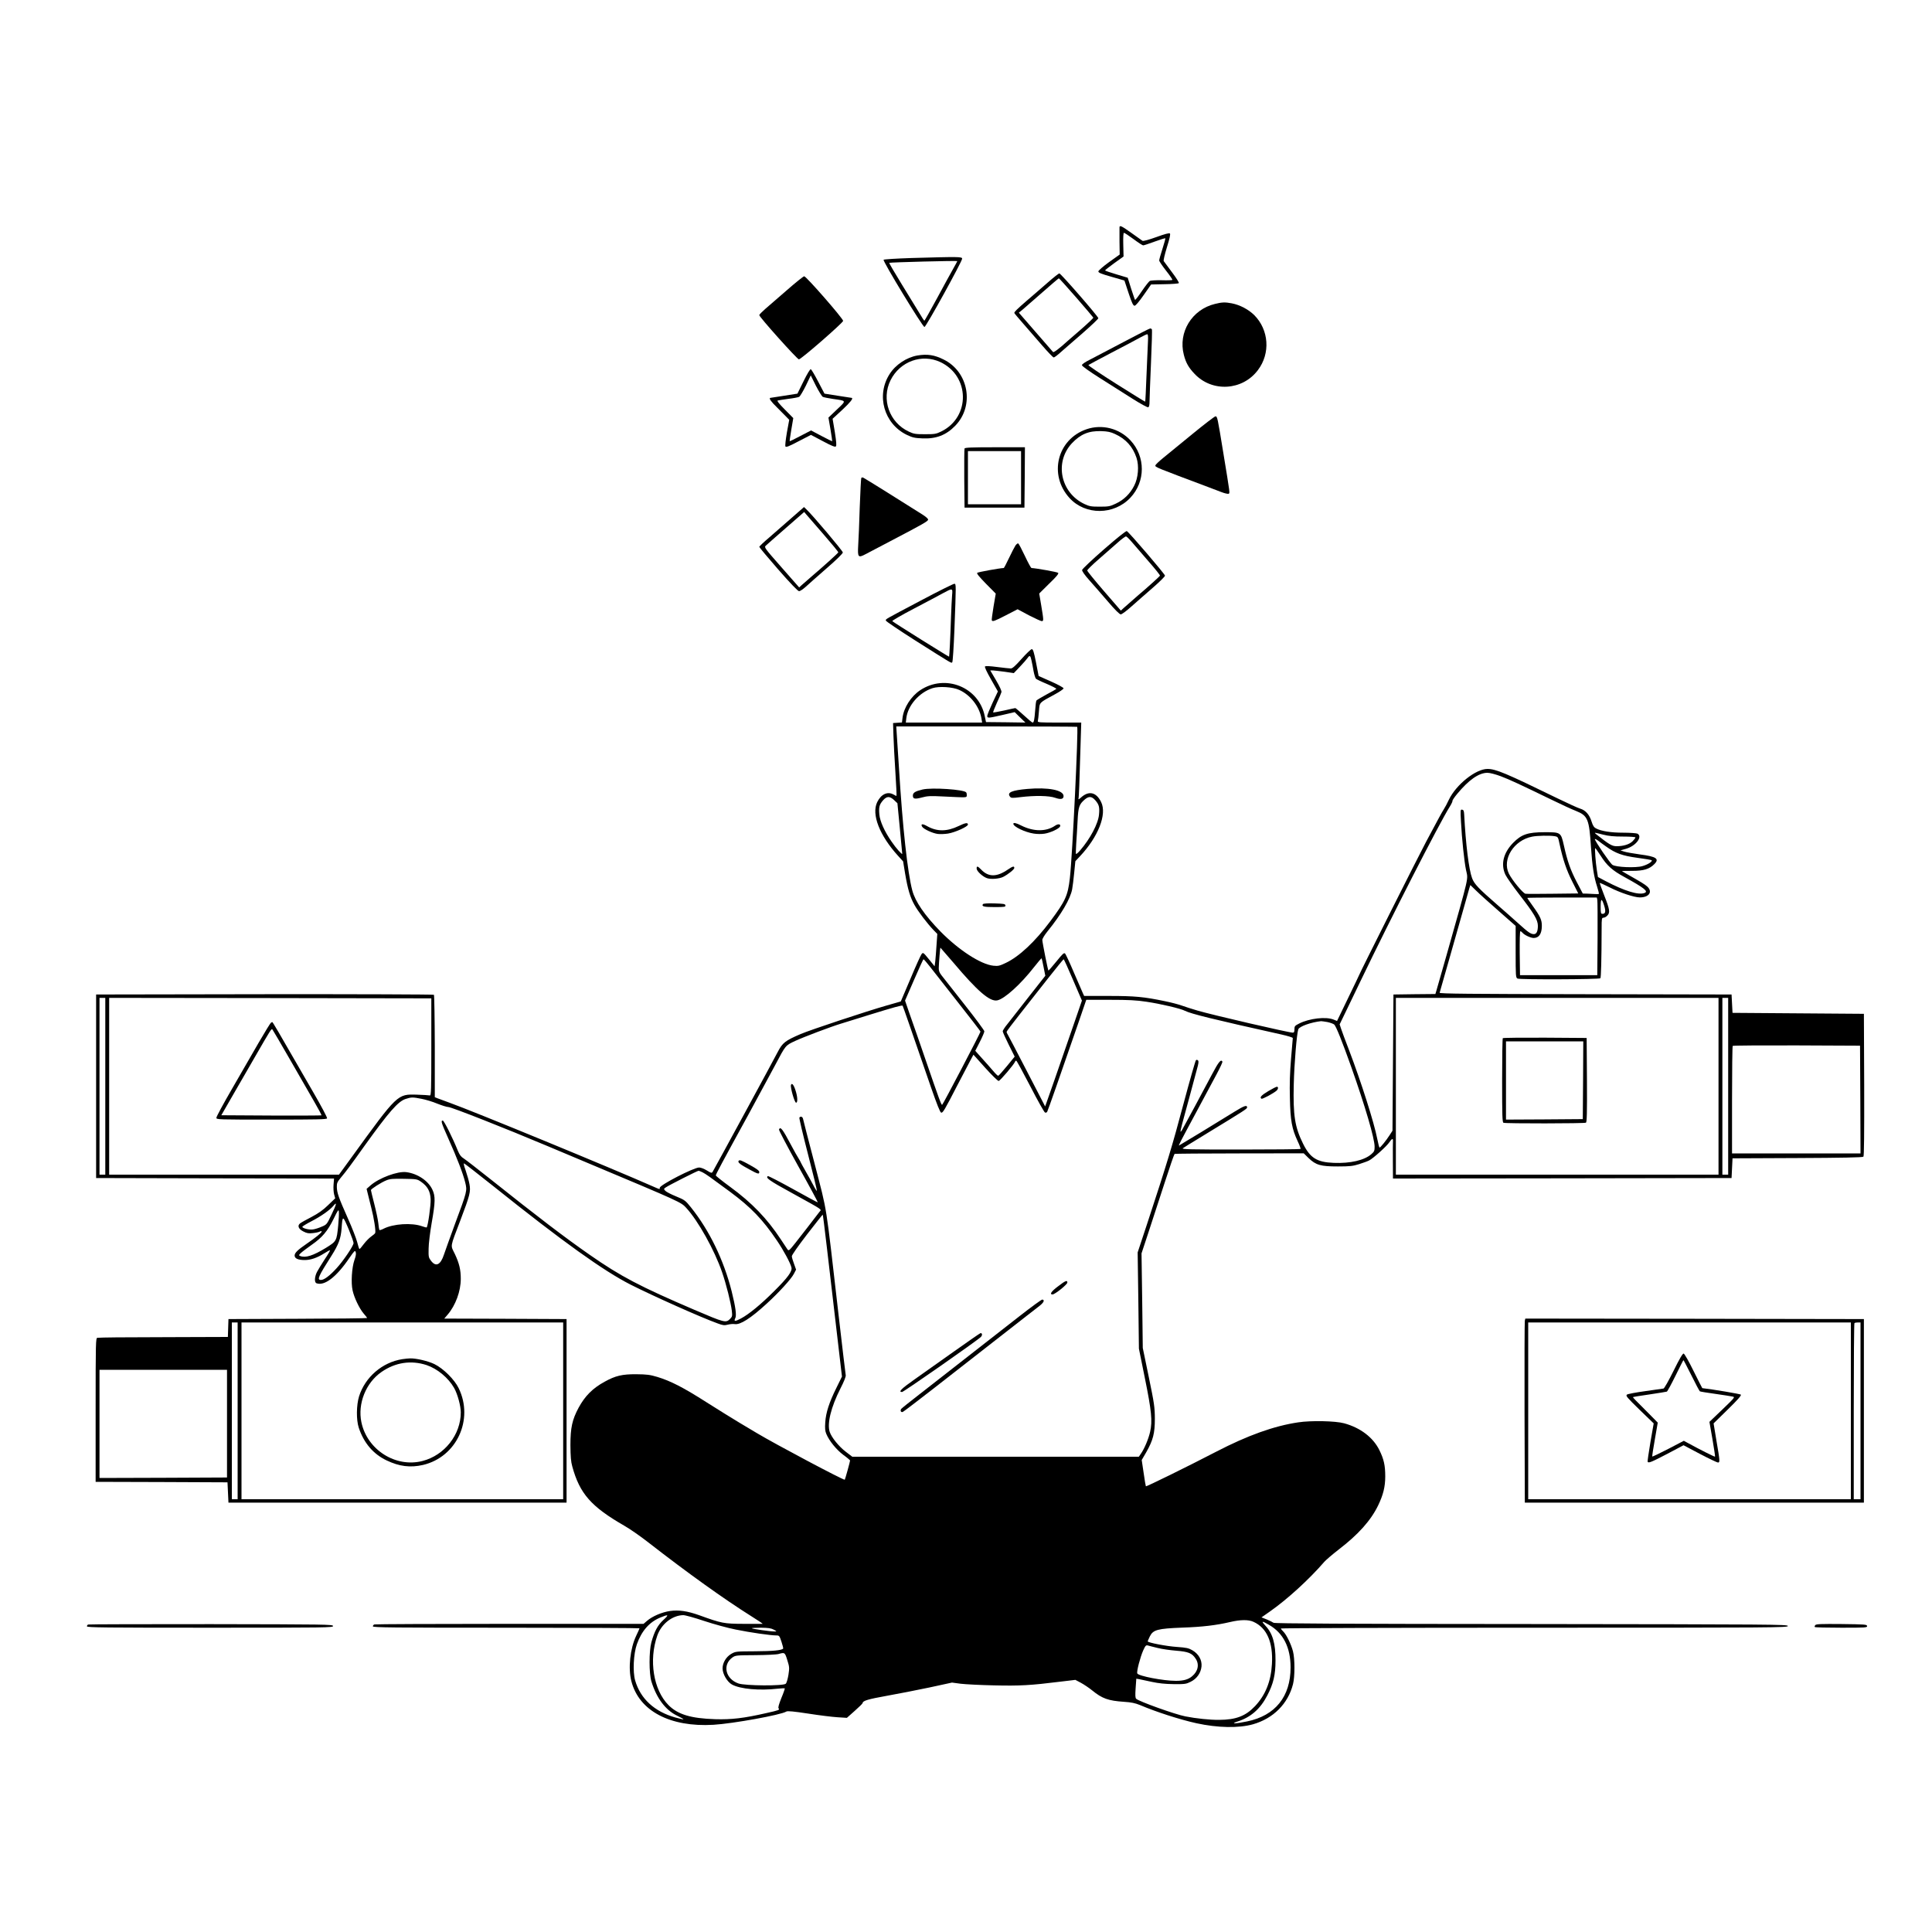 <?xml version="1.0" standalone="no"?>
<!DOCTYPE svg PUBLIC "-//W3C//DTD SVG 20010904//EN"
 "http://www.w3.org/TR/2001/REC-SVG-20010904/DTD/svg10.dtd">
<svg version="1.0" xmlns="http://www.w3.org/2000/svg"
 width="2000pt" height="2000pt" viewBox="0 0 2000 2000"
 preserveAspectRatio="xMidYMid meet">

<g transform="translate(0,2000) scale(0.1,-0.1)"
fill="#000000" stroke="none">
<path d="M11589 17648 c0 -7 0 -74 0 -148 l2 -135 -111 -79 c-63 -46 -110 -87
-110 -96 0 -13 32 -26 135 -55 l135 -39 43 -130 c34 -103 48 -131 62 -131 11
0 45 40 94 110 l77 110 139 3 c77 1 143 6 148 11 5 5 -27 55 -70 112 -43 57
-82 110 -86 116 -5 7 11 72 33 144 28 89 38 135 31 142 -7 7 -52 -5 -140 -37
-78 -28 -136 -44 -144 -39 -7 4 -58 41 -114 81 -101 72 -122 83 -124 60z m145
-123 c48 -36 93 -65 100 -65 7 0 60 17 119 39 58 21 108 37 110 34 3 -2 -11
-51 -29 -108 -19 -58 -34 -112 -34 -121 0 -9 32 -56 71 -106 39 -49 68 -92 65
-96 -4 -3 -53 -5 -111 -3 -57 1 -112 -2 -122 -7 -10 -6 -47 -53 -83 -106 -35
-52 -66 -93 -70 -90 -3 3 -21 56 -41 117 l-35 112 -117 35 c-64 19 -117 37
-117 41 0 4 43 37 95 75 l96 69 -3 123 c-2 79 1 122 7 122 6 0 50 -29 99 -65z"/>
<path d="M9436 17329 c-154 -5 -284 -13 -289 -18 -12 -12 404 -696 423 -696
16 0 390 679 390 707 0 21 -32 21 -524 7z m474 -32 c0 -2 -19 -37 -42 -78 -24
-42 -99 -179 -168 -307 -69 -127 -128 -232 -131 -232 -3 0 -26 35 -51 78 -26
42 -107 176 -182 297 -74 121 -133 221 -131 224 7 6 705 24 705 18z"/>
<path d="M10845 17074 c-61 -53 -157 -137 -215 -186 -103 -89 -130 -116 -130
-128 0 -3 42 -53 93 -111 50 -58 139 -160 197 -227 58 -67 111 -122 117 -122
11 0 36 20 109 85 6 6 88 77 183 159 94 82 171 155 171 162 0 17 -389 464
-404 464 -6 0 -61 -43 -121 -96z m296 -154 c96 -110 175 -204 177 -208 1 -5
-57 -60 -129 -123 -73 -63 -137 -119 -143 -124 -74 -68 -138 -117 -145 -109
-4 5 -85 98 -181 208 l-173 199 39 32 c21 18 113 98 204 178 91 80 168 146
171 146 3 1 84 -89 180 -199z"/>
<path d="M8148 16998 c-90 -79 -192 -167 -226 -196 -34 -30 -62 -58 -62 -64 0
-20 393 -458 410 -458 23 0 454 376 458 398 3 21 -382 462 -403 462 -8 0 -88
-64 -177 -142z"/>
<path d="M12578 16854 c-239 -57 -384 -294 -323 -527 21 -83 50 -133 112 -198
182 -192 496 -173 655 40 131 173 114 416 -38 569 -60 59 -149 106 -233 122
-68 13 -102 12 -173 -6z"/>
<path d="M11630 16459 c-146 -77 -302 -159 -347 -182 -51 -25 -83 -48 -83 -57
0 -10 73 -62 188 -135 103 -65 254 -161 335 -212 82 -52 155 -92 163 -89 10 4
14 23 14 63 0 32 7 210 15 396 8 187 13 343 9 348 -3 5 -11 9 -17 9 -7 0 -131
-64 -277 -141z m254 14 c-2 -38 -9 -194 -15 -348 -6 -154 -12 -281 -14 -283
-1 -2 -136 81 -299 184 -163 103 -293 191 -289 195 4 4 114 62 243 130 129 67
262 137 295 156 33 18 65 33 71 33 8 0 10 -22 8 -67z"/>
<path d="M9497 16320 c-111 -19 -226 -95 -287 -191 -143 -221 -59 -517 178
-631 57 -27 81 -33 158 -36 144 -7 248 33 343 131 201 207 139 559 -122 686
-94 47 -168 58 -270 41z m237 -68 c307 -144 313 -569 11 -718 -55 -27 -69 -29
-170 -29 -98 0 -116 3 -167 27 -202 94 -287 335 -189 532 97 195 324 277 515
188z"/>
<path d="M8318 16053 l-63 -128 -140 -22 c-77 -12 -141 -22 -142 -22 -15 -5
10 -40 70 -98 39 -39 84 -84 99 -100 l28 -29 -24 -131 c-13 -77 -20 -137 -15
-145 7 -10 38 2 136 54 l128 66 123 -65 c92 -49 126 -63 135 -54 8 8 5 46 -11
149 l-23 137 101 93 c83 78 114 117 98 123 -2 0 -66 10 -143 22 l-140 22 -65
124 c-36 69 -70 127 -77 129 -7 2 -38 -49 -75 -125z m199 -161 c10 -5 59 -15
108 -22 141 -20 139 -14 39 -109 l-88 -84 21 -121 c11 -67 19 -122 18 -124 -1
-1 -51 23 -111 55 l-108 57 -110 -57 c-60 -32 -110 -56 -111 -55 -2 2 6 56 17
122 l20 118 -88 89 c-59 59 -83 90 -73 93 8 2 57 10 109 17 52 6 103 16 113
21 9 5 40 57 69 115 l51 107 53 -107 c30 -58 62 -110 71 -115z"/>
<path d="M12340 15504 c-124 -101 -260 -213 -302 -247 -42 -34 -77 -68 -78
-75 0 -19 -4 -17 555 -227 33 -13 90 -34 126 -48 36 -14 71 -22 78 -18 13 9
17 -17 -55 421 -61 374 -62 380 -82 380 -9 -1 -118 -84 -242 -186z"/>
<path d="M11249 15557 c-306 -104 -397 -474 -176 -714 164 -178 458 -176 628
4 158 167 159 426 1 595 -116 124 -294 169 -453 115z m294 -50 c112 -51 184
-132 222 -246 28 -85 18 -208 -24 -289 -42 -83 -106 -146 -189 -185 -61 -29
-75 -32 -167 -32 -88 0 -107 3 -158 27 -248 116 -314 432 -131 629 90 95 175
130 304 126 67 -2 98 -9 143 -30z"/>
<path d="M9985 15357 c-3 -7 -4 -147 -3 -312 l3 -300 310 0 310 0 3 313 2 312
-310 0 c-241 0 -312 -3 -315 -13z m585 -302 l0 -275 -275 0 -275 0 0 275 0
275 275 0 275 0 0 -275z"/>
<path d="M8916 15052 c-3 -5 -10 -141 -16 -303 -5 -162 -12 -340 -16 -396 -7
-122 0 -130 74 -91 26 14 153 81 282 148 313 164 364 193 368 210 1 9 -22 30
-55 51 -279 177 -607 381 -618 385 -7 3 -16 1 -19 -4z"/>
<path d="M8194 14638 c-71 -62 -175 -153 -231 -202 -57 -48 -103 -92 -103 -97
0 -5 88 -110 196 -234 127 -145 204 -225 216 -225 10 0 40 20 66 43 26 24 124
111 217 192 104 90 170 155 170 166 0 16 -313 386 -378 447 l-24 23 -129 -113z
m329 -167 c87 -100 157 -185 155 -189 -3 -9 -157 -148 -278 -251 -41 -36 -87
-75 -101 -88 l-26 -24 -182 207 c-176 200 -182 208 -164 225 10 10 104 92 208
183 l190 166 20 -24 c11 -13 91 -105 178 -205z"/>
<path d="M11429 14314 c-123 -107 -225 -204 -227 -214 -2 -12 25 -51 75 -107
43 -48 130 -148 192 -220 73 -86 121 -133 133 -133 11 0 61 37 112 83 51 45
149 132 219 192 70 61 127 117 127 126 0 15 -369 446 -395 461 -7 5 -95 -65
-236 -188z m293 69 c29 -34 106 -123 171 -198 65 -74 117 -139 115 -144 -3 -8
-128 -121 -223 -201 -28 -24 -100 -87 -156 -137 l-26 -24 -174 201 c-96 111
-174 207 -174 214 0 8 54 61 119 117 66 57 154 134 195 171 42 38 82 67 88 65
7 -1 36 -30 65 -64z"/>
<path d="M10512 14353 c-10 -16 -41 -74 -67 -130 -27 -57 -51 -103 -54 -103
-47 -2 -267 -42 -275 -50 -7 -7 19 -39 91 -113 l101 -102 -23 -135 c-12 -74
-21 -138 -18 -142 8 -15 29 -8 147 53 l120 62 116 -62 c65 -33 125 -61 134
-61 21 0 20 10 -5 161 l-21 125 103 102 c77 74 101 104 93 112 -9 9 -230 48
-277 50 -4 0 -35 56 -67 124 -32 68 -63 127 -69 130 -5 4 -18 -6 -29 -21z"/>
<path d="M9530 13782 c-382 -202 -360 -189 -360 -206 0 -7 138 -100 306 -207
394 -249 371 -236 382 -224 5 6 15 156 22 335 18 474 18 474 0 477 -8 1 -166
-77 -350 -175z m326 56 c-3 -35 -8 -135 -11 -223 -7 -219 -17 -409 -20 -413
-3 -3 -571 352 -588 368 -5 4 96 63 225 130 128 67 265 140 303 161 96 52 98
52 91 -23z"/>
<path d="M10576 13180 c-64 -72 -95 -100 -112 -100 -13 0 -76 7 -140 15 -75
10 -121 12 -127 6 -6 -6 17 -55 62 -134 l71 -125 -55 -117 c-30 -65 -55 -126
-55 -136 0 -25 10 -24 159 10 l125 29 55 -54 56 -54 -204 3 -204 2 -13 62
c-61 301 -409 440 -668 268 -95 -63 -170 -180 -183 -285 l-6 -49 -46 -3 -46
-3 4 -130 c2 -71 11 -241 20 -378 9 -136 14 -247 11 -247 -3 1 -16 7 -30 15
-62 35 -129 4 -169 -78 -62 -127 24 -346 217 -558 l51 -56 21 -128 c27 -159
51 -241 96 -322 37 -67 132 -192 197 -260 l40 -41 -8 -114 c-4 -63 -10 -139
-13 -168 l-7 -53 -59 73 c-58 71 -60 73 -76 53 -9 -11 -61 -126 -115 -255
l-100 -235 -150 -43 c-203 -58 -780 -249 -886 -294 -161 -69 -188 -90 -238
-186 -41 -81 -654 -1208 -674 -1241 -9 -14 -16 -13 -59 14 -29 18 -63 31 -81
31 -57 -1 -407 -181 -407 -210 0 -18 3 -18 -66 12 -432 191 -1862 780 -2114
870 -52 19 -107 39 -122 45 l-27 11 0 526 c-1 289 -5 530 -9 534 -4 4 -793 7
-1753 6 l-1744 -3 0 -950 0 -950 1231 -3 1232 -2 -5 -63 c-3 -34 0 -80 6 -102
l11 -40 -73 -70 c-52 -51 -100 -85 -172 -123 -55 -28 -108 -58 -118 -66 -31
-24 -18 -58 33 -84 37 -19 55 -22 99 -17 29 3 62 10 72 16 12 6 19 6 19 0 0
-12 -59 -60 -155 -126 -95 -65 -125 -95 -125 -122 0 -30 33 -46 100 -47 64 -1
132 22 209 71 29 19 55 32 57 30 3 -2 -22 -45 -55 -94 -32 -49 -68 -108 -80
-131 -25 -50 -28 -107 -5 -116 82 -31 206 63 341 262 52 75 58 81 65 61 6 -15
2 -42 -13 -83 -27 -77 -37 -235 -19 -314 16 -75 70 -187 114 -239 20 -22 36
-44 36 -47 0 -3 -323 -7 -717 -8 l-718 -3 -3 -92 -3 -93 -582 -2 c-541 -1
-726 -3 -769 -7 -17 -1 -18 -44 -18 -746 l0 -745 682 -2 683 -3 5 -105 5 -105
1750 0 1750 0 0 950 0 950 -633 3 -633 2 35 41 c82 96 136 242 136 371 0 94
-16 160 -61 256 -47 97 -53 60 56 347 100 264 109 300 95 376 -6 34 -24 97
-39 141 -19 52 -24 78 -16 74 7 -2 147 -112 312 -243 705 -564 1132 -870 1412
-1012 238 -120 728 -339 900 -401 54 -20 69 -22 105 -13 22 6 55 9 72 6 57 -9
164 59 329 210 126 115 256 257 283 310 l23 44 -21 59 c-12 32 -23 68 -23 79
-1 12 62 102 158 227 88 114 161 206 162 204 2 -1 21 -155 43 -342 57 -491
139 -1188 148 -1267 l8 -67 -58 -118 c-74 -149 -109 -256 -115 -357 -4 -61 -2
-89 11 -119 30 -72 104 -163 176 -217 39 -28 70 -55 70 -58 0 -11 -51 -195
-55 -199 -8 -9 -717 367 -909 482 -39 24 -123 73 -186 111 -63 38 -214 131
-335 208 -241 154 -372 221 -510 263 -77 23 -109 27 -220 28 -144 1 -215 -16
-325 -77 -125 -68 -204 -148 -270 -269 -67 -125 -85 -208 -85 -388 1 -117 5
-171 19 -220 77 -283 196 -417 540 -615 55 -31 167 -109 250 -174 401 -312
783 -586 1065 -763 69 -43 121 -78 115 -78 -5 -1 -93 0 -197 0 -204 1 -226 5
-458 89 -124 44 -212 57 -303 44 -84 -12 -184 -55 -238 -102 l-36 -31 -1385 0
c-762 0 -1393 -3 -1401 -6 -9 -3 -16 -12 -16 -20 0 -12 207 -14 1380 -14 759
0 1380 -3 1380 -6 0 -3 -15 -38 -34 -77 -63 -132 -85 -336 -50 -471 79 -307
399 -477 849 -451 202 12 699 102 755 137 12 8 75 2 226 -21 115 -18 252 -35
305 -38 l96 -6 81 72 c45 40 82 76 82 81 0 24 60 41 250 75 113 20 311 59 440
86 l235 51 90 -12 c50 -6 206 -14 347 -17 265 -6 375 0 681 38 l159 19 57 -30
c31 -17 84 -52 117 -79 104 -85 168 -107 329 -118 77 -5 115 -13 167 -34 167
-71 412 -150 584 -188 220 -48 437 -52 584 -11 211 60 363 212 415 415 20 78
20 262 0 340 -19 74 -69 176 -101 206 -13 12 -24 26 -24 31 0 4 1182 8 2626 8
2495 0 2625 1 2622 18 -3 16 -139 17 -2657 20 -1908 1 -2658 5 -2667 13 -8 6
-39 21 -69 34 l-56 22 83 58 c182 127 409 334 568 518 19 21 86 78 149 127
201 154 331 299 407 455 53 110 74 194 74 301 0 114 -14 177 -60 271 -65 133
-197 233 -365 279 -90 25 -344 30 -475 10 -251 -37 -524 -135 -850 -304 -301
-156 -722 -363 -728 -358 -2 3 -13 65 -23 138 l-20 134 46 79 c72 127 90 196
90 350 -1 119 -6 155 -63 431 l-62 300 -6 490 -7 489 71 215 c39 118 114 349
167 512 53 164 100 300 104 303 5 2 307 5 673 5 l664 1 50 -49 c76 -73 125
-87 304 -87 124 0 156 4 220 24 41 13 88 30 103 38 42 21 185 150 210 189 26
39 39 43 37 12 -1 -13 -2 -105 -1 -206 l1 -182 1753 2 1752 3 5 102 5 102 672
3 c455 2 675 6 683 14 7 7 9 239 8 745 l-3 734 -680 5 -680 5 -5 95 -5 95
-1514 3 c-1203 2 -1512 5 -1508 15 4 11 162 569 258 907 22 80 45 159 50 177
l10 31 60 -58 c32 -32 138 -127 234 -211 l175 -154 0 -267 c0 -254 1 -268 19
-278 24 -12 845 -9 858 3 7 8 12 184 13 515 0 104 1 112 20 112 10 0 29 10 40
23 29 30 24 64 -34 210 -25 65 -46 122 -46 126 0 4 46 -16 103 -45 107 -55
255 -104 312 -104 96 0 136 58 78 112 -25 23 -63 46 -215 132 -27 15 -48 28
-48 29 0 1 48 2 108 2 117 0 176 18 227 69 56 56 22 79 -149 101 -71 10 -145
23 -165 30 l-36 12 60 17 c101 30 172 125 116 156 -11 5 -77 10 -148 10 -128
0 -226 16 -281 44 -21 11 -33 29 -46 71 -22 72 -63 118 -118 134 -24 7 -131
56 -238 108 -529 258 -635 303 -722 303 -121 0 -324 -162 -399 -318 -16 -35
-40 -80 -53 -100 -24 -38 -51 -89 -181 -332 -72 -134 -695 -1374 -695 -1383 0
-2 -52 -110 -115 -240 l-114 -236 -35 14 c-78 33 -251 13 -356 -40 -46 -23
-50 -28 -50 -60 0 -26 -4 -35 -17 -35 -41 0 -837 184 -988 229 -55 16 -127 39
-160 51 -33 12 -112 33 -177 46 -216 45 -309 54 -579 54 l-256 0 -13 28 c-7
15 -48 110 -92 212 -43 102 -85 191 -92 199 -12 11 -26 -3 -91 -83 -43 -53
-80 -95 -82 -93 -6 7 -62 289 -63 316 0 14 22 50 54 90 142 175 237 337 255
436 5 28 15 104 21 170 l12 120 47 50 c190 202 282 435 220 562 -51 105 -130
121 -212 44 -16 -14 -26 -19 -23 -11 5 15 10 157 22 563 l7 227 -227 0 c-212
0 -227 1 -222 18 2 9 8 54 11 100 8 95 -3 83 168 176 48 26 87 53 87 60 0 8
-57 39 -129 71 l-129 57 -27 139 c-22 111 -31 139 -44 139 -9 0 -56 -45 -105
-100z m102 -17 c6 -27 16 -77 22 -113 7 -36 18 -70 24 -76 6 -6 57 -31 113
-54 56 -24 100 -47 98 -51 -3 -4 -49 -31 -103 -59 -53 -29 -100 -57 -103 -62
-4 -6 -10 -51 -13 -102 -8 -101 -13 -126 -27 -126 -5 0 -46 34 -90 75 -45 41
-85 75 -88 75 -4 0 -56 -11 -116 -25 -60 -13 -111 -22 -114 -20 -2 3 15 47 38
98 24 50 45 101 48 112 3 13 -18 58 -56 123 l-60 102 27 0 c15 -1 70 -7 122
-14 l95 -14 63 66 c35 37 70 77 79 90 22 32 30 28 41 -25z m-748 -305 c115
-52 206 -169 229 -290 l8 -48 -395 0 -395 0 5 44 c15 132 132 267 271 312 68
22 210 13 277 -18z m1221 -382 c14 -15 -49 -1332 -76 -1568 -21 -180 -46 -235
-201 -443 -159 -213 -323 -367 -462 -433 -65 -31 -79 -34 -129 -29 -130 14
-356 160 -547 354 -164 168 -261 309 -292 425 -49 185 -100 648 -138 1268 -9
135 -18 287 -22 338 l-6 92 934 0 c514 0 937 -2 939 -4z m4386 -512 c92 -35
189 -80 538 -249 88 -43 196 -93 240 -110 122 -49 136 -84 155 -378 13 -192
30 -305 63 -405 13 -40 21 -74 18 -76 -3 -2 -22 -2 -41 -1 -19 1 -55 3 -80 4
l-45 1 -62 118 c-65 125 -97 214 -134 381 -31 136 -32 136 -199 136 -176 0
-241 -23 -327 -111 -101 -104 -129 -222 -79 -329 13 -27 76 -117 140 -200 157
-202 196 -268 196 -329 0 -57 -14 -86 -41 -86 -33 0 -58 18 -159 109 -52 47
-149 133 -215 190 -200 174 -243 219 -266 280 -34 91 -66 353 -82 661 -2 35
-6 46 -21 48 -18 4 -19 -2 -12 -124 9 -175 34 -414 52 -499 22 -109 42 -21
-202 -885 -52 -184 -100 -350 -105 -367 l-10 -33 -217 -2 -217 -3 -5 -705 -5
-705 -29 -45 c-35 -55 -96 -130 -105 -130 -3 0 -14 41 -24 92 -32 166 -165
584 -292 918 -37 96 -74 195 -82 220 l-15 46 77 159 c43 88 107 221 142 295
311 647 813 1628 920 1798 18 29 31 57 29 61 -3 4 19 37 48 72 121 146 225
219 314 219 25 0 83 -15 139 -36z m-6282 -246 l35 -33 25 -258 c14 -142 25
-261 25 -265 0 -14 -65 58 -110 125 -73 105 -121 211 -127 282 -7 76 0 102 38
146 39 44 69 45 114 3z m2084 -3 c38 -44 45 -70 38 -146 -8 -95 -91 -251 -196
-373 -22 -25 -41 -41 -43 -35 -2 6 0 54 3 107 4 53 10 158 14 232 7 147 16
174 76 225 42 35 71 32 108 -10z m5256 -355 c58 -15 111 -20 207 -20 71 0 128
-4 128 -9 0 -5 -13 -23 -29 -39 -33 -33 -95 -52 -167 -52 -47 0 -78 19 -214
127 -20 17 -15 16 75 -7z m-503 -16 c36 -6 37 -6 53 -83 35 -162 71 -268 131
-387 l62 -123 -261 -3 c-144 -2 -272 -2 -285 0 -26 4 -139 141 -172 208 -73
148 51 346 240 383 54 11 181 13 232 5z m534 -107 c99 -71 169 -96 324 -117
78 -10 145 -22 148 -25 12 -12 -39 -45 -96 -61 -68 -20 -272 -12 -310 13 -23
14 -182 247 -182 266 0 5 15 -2 33 -15 17 -14 55 -41 83 -61z m-55 -97 c64
-101 120 -151 245 -219 207 -114 251 -149 208 -165 -63 -24 -206 20 -401 122
l-81 43 -11 67 c-14 89 -24 232 -17 232 3 0 28 -36 57 -80z m-36 -453 c3 -12
4 -193 3 -402 l-3 -380 -400 0 -400 0 -3 228 c-1 129 1 227 7 227 5 0 14 -7
22 -16 20 -24 85 -54 116 -54 55 1 83 43 84 123 1 63 -15 99 -95 210 -31 43
-56 80 -56 82 0 2 162 4 360 4 l360 0 5 -22z m71 -61 c19 -60 14 -86 -16 -86
-18 0 -20 6 -20 76 0 86 11 89 36 10z m-6735 -593 c248 -294 376 -404 452
-389 76 15 244 168 382 345 39 49 73 90 76 91 3 0 13 -41 22 -90 l18 -91 -173
-220 c-95 -122 -194 -248 -220 -281 -27 -32 -48 -66 -48 -74 0 -7 28 -70 62
-138 l62 -124 -80 -98 c-44 -54 -85 -99 -90 -100 -5 -2 -29 21 -54 51 -25 29
-76 88 -115 130 l-69 77 47 92 c26 51 47 100 47 110 0 9 -93 135 -207 279
-113 144 -220 279 -236 300 -22 28 -30 49 -29 75 1 56 14 212 17 212 1 0 62
-71 136 -157z m-244 -40 c34 -43 165 -210 292 -372 127 -161 231 -296 231
-300 0 -13 -389 -756 -397 -758 -9 -3 -33 64 -170 462 -30 88 -70 203 -88 255
-18 52 -54 155 -80 228 l-46 134 93 214 c51 118 95 214 98 214 4 0 34 -35 67
-77z m1481 -137 l92 -214 -84 -244 c-162 -470 -275 -793 -286 -822 l-11 -30
-15 30 c-9 16 -92 178 -186 359 -94 182 -177 340 -184 352 -8 12 -14 26 -14
31 0 6 62 88 138 184 75 96 207 263 292 371 85 108 158 197 161 197 3 0 47
-96 97 -214z m-10018 -1101 l0 -915 -30 0 -30 0 0 915 0 915 30 0 30 0 0 -915z
m3375 405 c0 -444 -2 -504 -15 -500 -8 2 -68 6 -133 8 -204 6 -198 13 -680
-652 l-128 -176 -1189 0 -1190 0 0 915 0 915 1668 -2 1667 -3 0 -505z m13325
-405 l0 -915 -1670 0 -1670 0 0 915 0 915 1670 0 1670 0 0 -915z m100 0 l0
-915 -30 0 -30 0 0 915 0 915 30 0 30 0 0 -915z m-6022 875 c143 -21 354 -70
399 -94 62 -31 287 -87 998 -245 66 -15 119 -31 118 -37 0 -5 -9 -100 -18
-212 -12 -145 -16 -262 -12 -410 5 -233 20 -316 81 -447 19 -40 32 -76 29 -79
-3 -3 -283 -6 -622 -6 -529 0 -613 2 -596 14 11 7 130 81 265 163 377 230 400
245 400 259 0 28 -30 18 -130 -44 -218 -135 -522 -320 -573 -349 -11 -6 3 21
180 350 80 149 175 325 209 390 35 66 62 123 58 128 -15 26 -39 -3 -105 -128
-40 -76 -120 -226 -178 -333 -58 -107 -115 -212 -126 -232 -10 -21 -21 -35
-24 -33 -2 3 6 40 17 82 12 43 47 170 77 283 30 113 65 240 76 283 17 59 19
81 11 89 -8 8 -15 9 -22 2 -6 -6 -65 -213 -131 -460 -115 -432 -169 -609 -376
-1239 l-96 -290 7 -498 6 -498 61 -302 c70 -344 80 -447 55 -559 -17 -75 -60
-177 -97 -229 l-20 -29 -1483 0 -1483 0 -67 51 c-72 55 -147 147 -167 206 -28
87 13 256 111 449 37 72 58 125 55 138 -3 12 -36 296 -75 631 -137 1190 -113
1038 -245 1550 -65 248 -120 460 -122 473 -5 23 -27 30 -38 12 -3 -5 37 -177
90 -381 53 -204 94 -373 91 -376 -2 -3 -18 21 -34 53 -17 33 -53 99 -81 147
-28 49 -51 91 -51 93 0 2 -10 21 -23 42 -13 20 -48 82 -77 137 -90 170 -112
197 -126 162 -2 -7 88 -179 201 -382 113 -202 203 -370 201 -372 -2 -2 -117
60 -255 137 -139 77 -257 138 -262 135 -27 -17 13 -46 249 -175 338 -187 307
-166 285 -195 -72 -95 -188 -244 -247 -319 -65 -82 -71 -87 -84 -70 -7 10 -38
57 -69 104 -140 213 -299 379 -525 544 -82 60 -148 113 -148 118 0 11 55 115
342 638 112 206 235 434 273 505 110 208 104 201 208 250 89 41 369 147 472
178 28 8 158 49 290 90 262 81 343 103 349 96 3 -4 92 -259 295 -849 60 -172
93 -256 104 -258 17 -4 33 22 170 288 53 102 111 213 130 248 l34 64 122 -136
c67 -75 130 -136 139 -136 15 1 161 173 170 200 2 6 7 10 12 10 5 0 70 -120
146 -266 75 -146 144 -268 152 -271 7 -3 18 0 22 7 8 13 136 379 327 932 l78
228 245 0 c191 0 274 -4 378 -20z m1872 -210 c30 -6 62 -18 72 -26 19 -18 82
-174 176 -439 144 -407 242 -740 242 -826 0 -41 -4 -51 -34 -77 -72 -63 -217
-97 -390 -90 -174 7 -244 51 -317 199 -85 172 -104 292 -96 614 5 217 31 526
47 570 12 30 132 73 236 84 6 0 35 -4 64 -9z m5518 -802 l2 -558 -665 0 -665
0 0 553 c0 305 3 557 7 560 3 4 302 6 662 5 l656 -3 3 -557z m-14894 7 c42 -8
116 -30 163 -50 48 -19 99 -35 114 -35 32 0 588 -219 1029 -405 69 -29 267
-112 440 -185 936 -393 940 -395 993 -453 124 -134 294 -439 372 -667 43 -124
91 -317 101 -400 6 -54 4 -60 -19 -84 -43 -42 -56 -39 -367 94 -567 243 -765
347 -1085 570 -256 178 -538 393 -1030 785 -132 105 -256 201 -275 213 -27 16
-42 36 -60 79 -54 134 -144 313 -156 313 -23 0 -16 -22 57 -186 88 -195 153
-364 175 -455 21 -87 21 -88 -106 -429 -53 -146 -105 -288 -114 -317 -35 -107
-83 -131 -133 -66 -26 34 -28 42 -26 127 0 50 15 170 32 268 38 215 39 275 7
343 -42 91 -153 166 -270 181 -89 12 -282 -60 -370 -137 l-41 -36 12 -49 c6
-27 23 -94 37 -149 27 -103 48 -239 40 -259 -2 -6 -21 -22 -41 -36 -19 -13
-54 -48 -76 -77 -21 -29 -42 -53 -46 -53 -3 0 -14 32 -23 70 -10 39 -53 150
-97 248 -96 216 -113 264 -114 324 -1 40 5 53 39 94 62 74 100 126 248 333
252 351 348 461 426 485 58 19 73 19 164 1z m2909 -761 c36 -19 69 -42 284
-201 216 -160 339 -287 487 -507 67 -99 138 -230 149 -277 10 -39 -38 -105
-178 -244 -138 -138 -262 -240 -345 -284 -60 -32 -76 -32 -59 2 16 28 4 115
-37 280 -82 323 -229 628 -421 868 -58 72 -64 77 -154 114 -52 21 -102 47
-112 58 -17 19 -17 20 5 35 31 22 327 172 339 172 6 0 24 -7 42 -16z m-2915
-97 c68 -48 96 -98 100 -181 3 -61 -28 -279 -41 -292 -2 -2 -24 3 -48 12 -106
38 -298 26 -399 -26 -21 -11 -41 -17 -43 -12 -2 4 -8 36 -11 72 -4 36 -23 125
-42 199 -19 73 -34 137 -34 141 0 12 108 81 159 101 38 16 69 18 182 16 131
-2 137 -3 177 -30z m-926 -340 c-48 -102 -50 -104 -103 -126 -29 -13 -70 -26
-90 -28 -39 -6 -109 12 -109 27 0 5 41 30 91 56 103 53 193 117 230 161 40 49
34 19 -19 -90z m69 -113 c-16 -163 -17 -163 -129 -233 -132 -80 -209 -105
-265 -83 -16 7 -15 10 10 33 15 14 65 51 110 83 109 76 163 140 226 267 46 95
52 103 55 75 2 -17 -1 -81 -7 -142z m113 -50 c25 -62 46 -121 46 -132 0 -28
-106 -185 -176 -261 -71 -78 -129 -121 -161 -121 -44 0 -30 33 110 253 72 114
95 176 103 279 10 141 11 141 78 -18z m-1154 -1869 l0 -915 -30 0 -30 0 0 915
0 915 30 0 30 0 0 -915z m3370 0 l0 -915 -1665 0 -1665 0 0 915 0 915 1665 0
1665 0 0 -915z m-3480 400 c0 -14 0 -265 0 -557 l0 -533 -660 -3 -660 -2 0
560 0 560 660 0 660 0 0 -25z m4517 -2565 c-58 -53 -93 -118 -124 -231 -25
-91 -25 -321 0 -404 53 -174 146 -298 267 -356 38 -18 67 -35 65 -37 -2 -2
-38 6 -82 18 -218 61 -363 194 -418 384 -26 90 -17 276 18 375 49 138 129 230
244 277 85 35 91 30 30 -26z m422 -10 c100 -33 245 -73 327 -89 151 -31 362
-61 420 -61 31 0 33 -3 54 -66 12 -36 20 -68 17 -71 -18 -17 -107 -26 -287
-27 -204 -1 -205 -1 -252 -28 -52 -31 -88 -92 -88 -149 0 -58 48 -140 97 -167
85 -47 284 -65 476 -43 37 4 69 5 71 3 2 -2 -13 -47 -35 -99 -27 -68 -36 -100
-29 -108 13 -16 6 -19 -128 -49 -232 -53 -360 -68 -529 -63 -251 8 -387 49
-483 146 -156 157 -205 465 -116 719 43 122 156 210 269 212 21 0 118 -27 216
-60z m5687 -9 c139 -63 204 -212 191 -437 -10 -180 -67 -321 -175 -436 -98
-103 -197 -141 -372 -142 -92 -1 -238 14 -349 36 -105 20 -481 155 -509 182
-10 9 -11 36 -6 110 l7 98 31 -5 c17 -3 76 -16 131 -28 70 -15 138 -22 225
-23 115 -1 129 1 175 24 65 32 106 91 113 159 6 66 -29 129 -94 167 -39 23
-62 28 -161 35 -108 7 -304 45 -302 58 0 3 10 26 22 51 34 69 80 81 337 91
207 7 349 24 495 58 106 25 189 26 241 2z m160 -31 c148 -84 224 -234 224
-441 0 -302 -158 -499 -450 -559 -124 -26 -178 -26 -99 -1 137 44 235 129 308
270 63 121 85 213 85 361 1 175 -29 280 -103 359 -48 52 -40 55 35 11z m-5126
-50 c33 -18 33 -19 10 -19 -40 -1 -230 26 -237 33 -4 3 38 6 93 6 78 -1 106
-5 134 -20z m3975 -190 c44 -11 130 -23 191 -28 125 -10 164 -25 201 -82 40
-59 26 -131 -37 -183 -39 -33 -88 -47 -167 -47 -130 0 -390 50 -400 77 -8 21
30 166 61 237 23 51 29 57 49 52 12 -4 58 -15 102 -26z m-3835 -125 c22 -70
23 -80 12 -152 -7 -43 -19 -85 -28 -93 -24 -24 -420 -22 -490 3 -134 47 -168
193 -62 269 32 22 41 23 238 24 113 1 221 6 240 12 64 18 65 17 90 -63z"/>
<path d="M9550 11827 c-76 -18 -100 -33 -100 -63 0 -35 20 -39 95 -19 55 15
87 17 217 10 256 -12 243 -13 246 10 1 11 -1 25 -6 32 -20 30 -355 53 -452 30z"/>
<path d="M10635 11833 c-159 -14 -212 -36 -181 -78 12 -17 20 -18 109 -7 148
18 297 16 361 -7 57 -20 86 -14 86 18 0 62 -158 93 -375 74z"/>
<path d="M9924 11449 c-121 -58 -223 -59 -325 -2 -49 28 -71 26 -53 -5 15 -25
110 -69 163 -75 25 -3 73 -1 105 4 74 12 206 72 206 93 0 23 -26 19 -96 -15z"/>
<path d="M10490 11472 c0 -29 119 -87 210 -101 36 -6 82 -6 114 -1 62 10 151
52 160 75 9 25 -20 29 -51 8 -93 -64 -224 -63 -353 2 -50 26 -80 32 -80 17z"/>
<path d="M10110 11009 c0 -27 63 -85 108 -100 42 -14 129 -6 168 14 53 28 114
77 114 92 0 22 -16 18 -66 -16 -116 -80 -202 -80 -278 0 -35 36 -46 39 -46 10z"/>
<path d="M10175 10640 c-15 -24 11 -30 121 -30 105 0 115 2 112 18 -3 15 -18
17 -115 20 -69 2 -114 -1 -118 -8z"/>
<path d="M2804 9412 c-6 -4 -63 -97 -127 -207 -63 -110 -188 -325 -276 -478
-89 -153 -161 -287 -161 -298 0 -19 15 -19 570 -19 469 0 572 2 576 13 3 8
-61 128 -142 268 -397 689 -420 729 -427 729 -1 0 -7 -4 -13 -8z m196 -377
c95 -165 208 -362 252 -438 44 -76 78 -140 76 -143 -3 -2 -237 -3 -521 -2
l-516 3 95 165 c53 91 166 287 251 435 170 295 173 299 183 288 4 -4 85 -143
180 -308z"/>
<path d="M15557 9253 c-4 -3 -7 -201 -7 -439 0 -363 2 -433 14 -437 23 -9 840
-8 854 1 9 7 12 102 10 443 l-3 434 -431 3 c-237 1 -434 -1 -437 -5z m831
-435 l-3 -403 -397 -3 -398 -2 0 405 0 405 400 0 400 0 -2 -402z"/>
<path d="M8188 8768 c-8 -24 37 -183 53 -183 19 0 16 64 -8 134 -18 54 -37 74
-45 49z"/>
<path d="M13128 8704 c-72 -43 -91 -65 -69 -78 9 -6 119 53 154 82 20 17 23
42 5 42 -7 0 -48 -21 -90 -46z"/>
<path d="M7645 7981 c-8 -15 18 -36 109 -85 93 -51 106 -54 106 -28 0 13 -29
34 -94 70 -96 53 -111 59 -121 43z"/>
<path d="M10953 6684 c-70 -52 -91 -84 -57 -84 24 0 153 103 153 123 1 28 -20
20 -96 -39z"/>
<path d="M10550 6372 c-237 -186 -747 -584 -1036 -809 -94 -73 -177 -139 -184
-147 -14 -18 -4 -40 16 -32 8 3 155 115 327 249 435 340 856 668 956 746 46
36 105 82 130 101 46 36 59 63 31 67 -8 1 -116 -78 -240 -175z"/>
<path d="M9879 6012 c-145 -103 -330 -234 -411 -291 -139 -98 -172 -131 -130
-131 16 0 774 529 816 570 17 17 15 40 -3 40 -4 0 -126 -84 -272 -188z"/>
<path d="M4165 5930 c-207 -32 -385 -185 -448 -385 -28 -91 -30 -243 -3 -325
53 -159 150 -272 288 -338 132 -63 246 -77 377 -47 348 82 528 470 369 795
-43 89 -159 204 -251 249 -66 32 -190 61 -252 59 -16 0 -52 -4 -80 -8z m250
-61 c113 -38 226 -132 286 -237 36 -64 69 -186 69 -253 0 -231 -168 -444 -396
-503 -278 -72 -574 116 -633 402 -40 192 47 409 209 520 143 99 305 123 465
71z"/>
<path d="M15785 6328 c-3 -13 -4 -441 -3 -953 l3 -930 1755 0 1755 0 0 950 0
950 -1752 3 -1753 2 -5 -22z m3375 -933 l0 -915 -1670 0 -1670 0 0 915 0 915
1670 0 1670 0 0 -915z m100 0 l0 -915 -35 0 -35 0 0 908 c0 500 3 912 7 915 3
4 19 7 35 7 l28 0 0 -915z"/>
<path d="M17325 5810 c-49 -99 -96 -182 -104 -184 -9 -2 -94 -14 -189 -27 -96
-13 -181 -29 -190 -36 -15 -12 0 -29 130 -156 l147 -142 -34 -195 c-18 -107
-31 -198 -29 -202 10 -16 35 -6 202 81 l170 90 170 -90 c94 -49 178 -89 186
-89 22 0 21 14 -15 223 l-30 182 146 143 c105 103 144 147 136 155 -7 7 -297
56 -399 67 -1 0 -42 80 -90 177 -48 98 -94 179 -103 181 -10 2 -42 -52 -104
-178z m185 -49 c43 -88 83 -162 87 -164 5 -3 76 -15 158 -26 83 -12 163 -24
179 -28 29 -5 28 -7 -104 -134 l-134 -128 31 -178 c17 -98 29 -180 27 -182 -4
-4 -157 73 -281 141 l-42 23 -161 -84 c-89 -46 -163 -81 -166 -79 -2 3 10 83
27 178 l30 173 -43 44 c-24 25 -82 83 -130 131 -49 47 -86 87 -84 89 1 2 79
15 172 28 93 14 174 27 179 29 6 2 46 76 90 165 43 88 80 161 82 161 2 0 39
-72 83 -159z"/>
<path d="M913 3183 c-7 -2 -13 -11 -13 -19 0 -12 182 -14 1276 -14 1209 0
1275 1 1272 18 -3 16 -72 17 -1263 19 -693 0 -1266 -1 -1272 -4z"/>
<path d="M18792 3177 c-7 -8 -9 -17 -5 -20 3 -4 127 -7 275 -7 251 0 269 1
266 18 -3 16 -25 17 -264 20 -212 2 -263 0 -272 -11z"/>
</g>
</svg>
